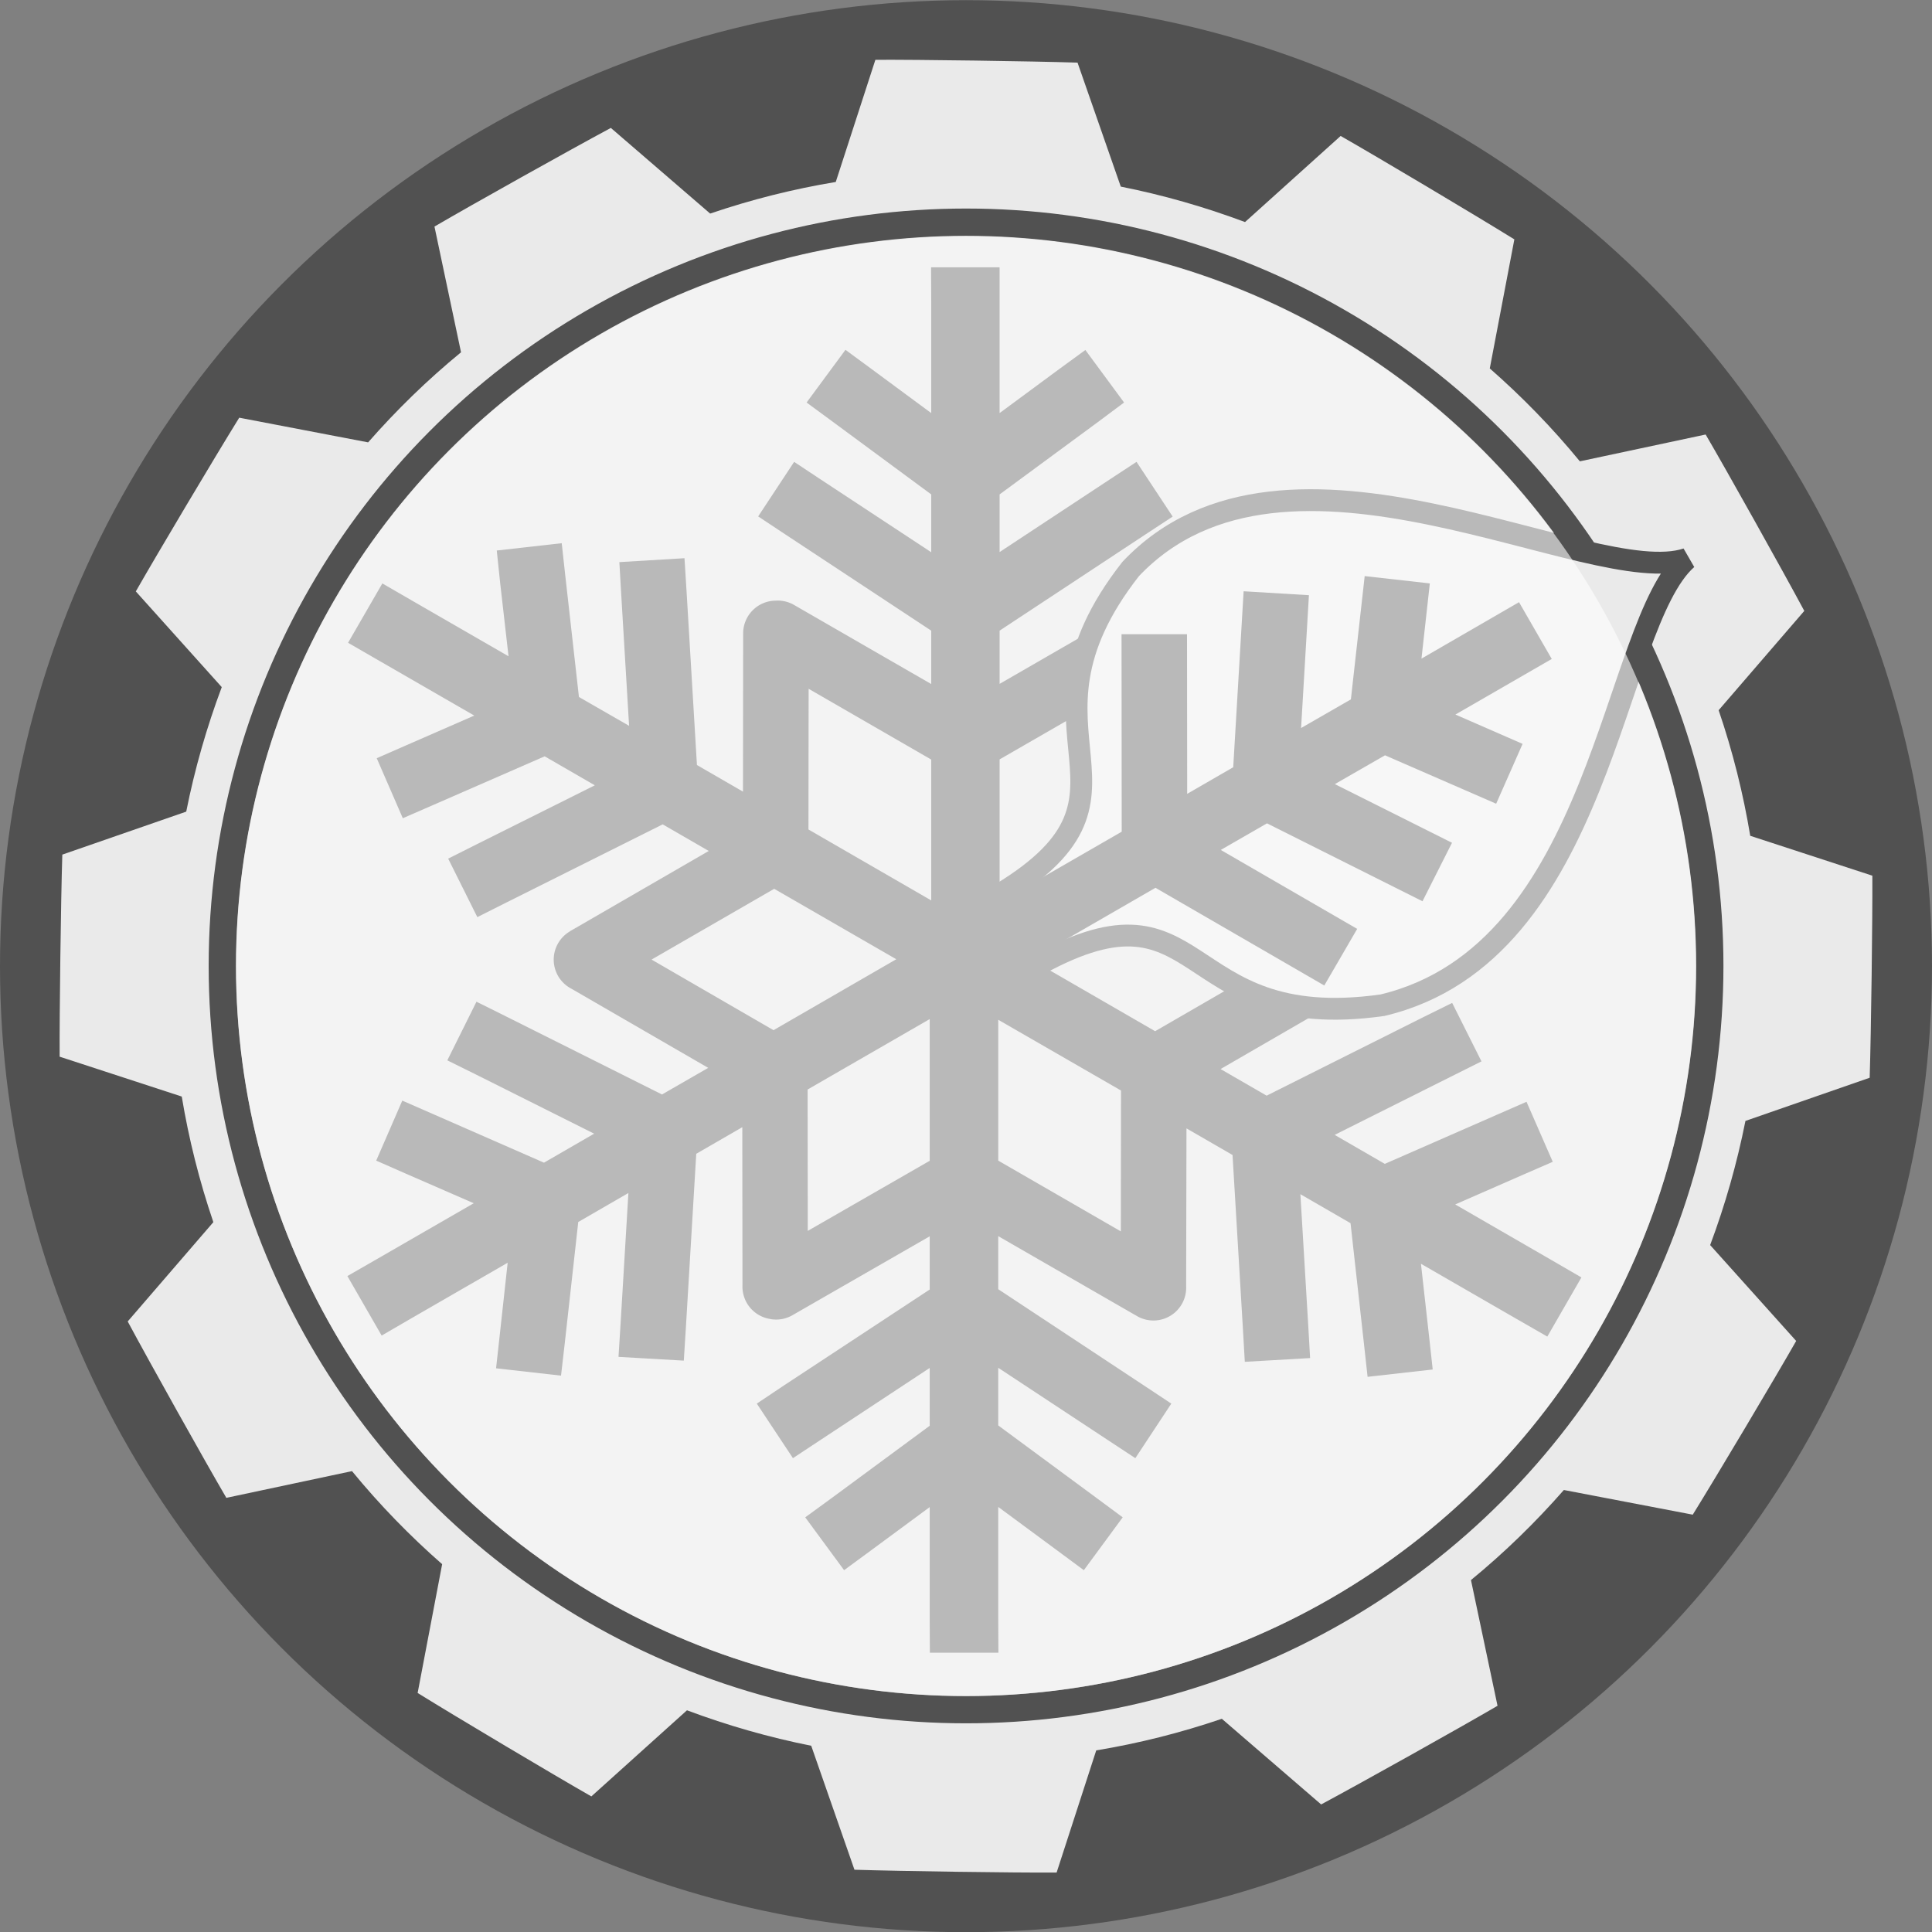 <?xml version="1.0" encoding="UTF-8" standalone="no"?>
<!-- Created with Inkscape (http://www.inkscape.org/) -->

<svg
   width="354.072"
   height="354.137"
   id="svg2"
   version="1.1"
   inkscape:version="1.3.2 (091e20e, 2023-11-25)"
   sodipodi:docname="sticker_light.svg"
   inkscape:export-filename="sticker_light.jpg"
   inkscape:export-xdpi="360"
   inkscape:export-ydpi="360"
   xml:space="preserve"
   xmlns:inkscape="http://www.inkscape.org/namespaces/inkscape"
   xmlns:sodipodi="http://sodipodi.sourceforge.net/DTD/sodipodi-0.dtd"
   xmlns="http://www.w3.org/2000/svg"
   xmlns:svg="http://www.w3.org/2000/svg"
   xmlns:rdf="http://www.w3.org/1999/02/22-rdf-syntax-ns#"
   xmlns:cc="http://creativecommons.org/ns#"
   xmlns:dc="http://purl.org/dc/elements/1.1/"><rect width="100%" height="100%" fill="#808080" stroke="none"/><defs
     id="defs4" /><sodipodi:namedview
     id="base"
     pagecolor="#ffffff"
     bordercolor="#666666"
     borderopacity="1.0"
     inkscape:pageopacity="0"
     inkscape:pageshadow="2"
     inkscape:zoom="1.1982407"
     inkscape:cx="130.60815"
     inkscape:cy="129.77359"
     inkscape:document-units="px"
     inkscape:current-layer="layer3"
     showgrid="false"
     inkscape:window-width="960"
     inkscape:window-height="1076"
     inkscape:window-x="960"
     inkscape:window-y="226"
     inkscape:window-maximized="0"
     fit-margin-top="0"
     fit-margin-left="0"
     fit-margin-right="0"
     fit-margin-bottom="0"
     showguides="true"
     inkscape:guide-bbox="true"
     inkscape:snap-to-guides="true"
     inkscape:snap-center="true"
     borderlayer="true"
     inkscape:showpageshadow="2"
     inkscape:pagecheckerboard="0"
     inkscape:deskcolor="#d1d1d1"><inkscape:grid
       id="grid2"
       units="px"
       originx="0"
       originy="0"
       spacingx="1"
       spacingy="1"
       empcolor="#0099e5"
       empopacity="0.302"
       color="#0099e5"
       opacity="0.149"
       empspacing="5"
       dotted="false"
       gridanglex="30"
       gridanglez="30"
       visible="false" /></sodipodi:namedview><g
     inkscape:groupmode="layer"
     id="layer3"
     inkscape:label="background"
     style="display:inline"
     transform="translate(-204.306,-77.244)"><circle
       style="display:inline;fill:#515151;stroke-width:7.559"
       id="path2"
       cx="381.342"
       cy="254.313"
       r="177.036" /><g
       id="g3903-6"
       transform="rotate(60,280.278,355.676)"><path
         transform="translate(-314.41,-375.777)"
         inkscape:connector-curvature="0"
         id="path3047-7"
         d="m 540.831,427.136 -7.271,22.423 c -7.904,1.304 -15.577,3.262 -22.998,5.783 L 492.332,439.616 c -7.6,4.079 -25.452,14.075 -32.333,18.094 l 4.904,23.066 c -6.108,5.029 -11.797,10.527 -17.012,16.471 l -23.641,-4.498 c -4.543,7.332 -15.025,24.904 -18.973,31.825 l 15.761,17.485 c -2.761,7.347 -4.94,14.974 -6.494,22.829 l -22.694,7.914 c -0.268,8.621 -0.548,29.065 -0.507,37.034 l 22.389,7.305 c 1.304,7.904 3.262,15.577 5.783,22.998 l -15.727,18.196 c 4.079,7.6 14.075,25.452 18.094,32.333 l 23.066,-4.87 c 5.039,6.12 10.547,11.822 16.505,17.046 l -4.532,23.607 c 7.332,4.543 24.904,14.991 31.825,18.94 l 17.519,-15.727 c 7.347,2.759 14.975,4.939 22.829,6.494 l 7.914,22.694 c 8.621,0.268 29.065,0.548 37.034,0.507 l 7.271,-22.389 c 7.915,-1.306 15.602,-3.257 23.032,-5.783 l 18.196,15.693 c 7.6,-4.079 25.452,-14.075 32.333,-18.094 l -4.904,-23.066 c 6.106,-5.029 11.798,-10.528 17.012,-16.471 l 23.641,4.498 c 4.543,-7.332 15.025,-24.904 18.973,-31.825 l -15.761,-17.485 c 2.76,-7.346 4.94,-14.975 6.494,-22.829 l 22.694,-7.914 c 0.268,-8.621 0.548,-29.065 0.507,-37.034 l -22.389,-7.305 c -1.304,-7.898 -3.263,-15.583 -5.783,-22.998 l 15.727,-18.196 c -4.079,-7.6 -14.075,-25.452 -18.094,-32.333 l -23.1,4.87 c -5.021,-6.094 -10.538,-11.772 -16.471,-16.978 l 4.532,-23.675 c -7.332,-4.543 -24.904,-14.991 -31.825,-18.94 l -17.519,15.727 c -7.346,-2.759 -14.974,-4.944 -22.829,-6.494 l -7.914,-22.694 c -8.621,-0.268 -29.065,-0.548 -37.034,-0.507 z"
         style="fill:#eaeaea;fill-opacity:1;fill-rule:evenodd;stroke:none" /><circle
         transform="matrix(1.046,0,0,1.046,17.933,5.285)"
         id="path3049-5"
         style="fill:#e2e2e2;fill-opacity:1;stroke:#515151;stroke-width:4.779;stroke-linecap:butt;stroke-linejoin:miter;stroke-miterlimit:4;stroke-dasharray:none;stroke-opacity:1"
         cx="215.162"
         cy="202.824"
         r="130.31" /><path
         style="color:#000000;font-style:normal;font-variant:normal;font-weight:normal;font-stretch:normal;font-size:medium;line-height:normal;font-family:Sans;-inkscape-font-specification:Sans;text-indent:0;text-align:start;text-decoration:none;text-decoration-line:none;letter-spacing:normal;word-spacing:normal;text-transform:none;writing-mode:lr-tb;direction:ltr;baseline-shift:baseline;text-anchor:start;display:inline;overflow:visible;visibility:visible;fill:#515151;fill-opacity:1;stroke:none;stroke-width:12.555;marker:none;enable-background:accumulate"
         d="m 1039.312,96.5 0.031,6.281 v 20.438 l -10.875,-8.031 -4.844,-3.562 -7.125,9.656 4.844,3.562 18,13.281 v 10.594 l -20.125,-13.25 -5,-3.312 -6.594,10 5,3.312 26.719,17.625 v 9.781 l -25.094,-14.469 a 6.001,6.001 0 0 0 -3.469,-0.812 6.001,6.001 0 0 0 -5.906,6.062 l -0.031,28.938 -8.438,-4.875 -1.906,-31.906 -0.375,-6 -11.938,0.719 0.344,5.969 1.438,24.031 -9.188,-5.281 -2.5,-22.219 -0.656,-5.969 -11.906,1.344 0.625,5.969 1.531,13.406 -17.719,-10.219 -5.406,-3.125 -6.281,10.875 5.406,3.125 17.719,10.219 -12.375,5.406 -5.5,2.406 4.781,11 5.531,-2.406 20.469,-8.938 9.188,5.312 -21.531,10.75 -5.344,2.688 5.344,10.719 5.344,-2.688 28.625,-14.312 8.438,4.875 -25.062,14.5 a 6.001,6.001 0 0 0 -0.219,0.125 6.001,6.001 0 0 0 -0.156,0.094 6.001,6.001 0 0 0 -0.125,0.094 6.001,6.001 0 0 0 0.406,10.438 l 25.062,14.5 -8.469,4.875 -28.594,-14.312 -5.406,-2.688 -5.344,10.75 5.375,2.656 21.531,10.781 -9.188,5.312 -20.469,-8.969 -5.5,-2.406 -4.781,11 5.469,2.406 12.406,5.406 -17.719,10.219 -5.438,3.125 6.281,10.906 5.438,-3.156 17.656,-10.188 -1.469,13.406 -0.656,5.938 11.906,1.344 0.688,-5.969 2.469,-22.188 9.188,-5.312 -1.438,24.031 -0.375,6 11.969,0.688 0.375,-5.969 1.906,-31.938 8.438,-4.875 0.031,28.938 a 6.001,6.001 0 0 0 4.781,6.156 6.001,6.001 0 0 0 0.344,0.062 6.001,6.001 0 0 0 0.125,0.031 6.001,6.001 0 0 0 4,-0.781 l 25.062,-14.406 v 9.75 l -26.688,17.562 -5,3.344 6.625,10 4.969,-3.281 20.094,-13.25 v 10.594 l -17.969,13.25 -4.844,3.531 7.125,9.688 4.844,-3.562 10.844,-8 v 20.438 l 0.031,6.25 h 12.562 l -0.031,-6.25 v -20.469 l 10.875,8.031 4.812,3.562 7.125,-9.688 -4.812,-3.562 -18,-13.281 v -10.562 l 20.094,13.25 5.031,3.312 6.594,-10 -5,-3.312 -26.719,-17.656 v -9.719 l 25.062,14.438 a 6.001,6.001 0 0 0 0.125,0.062 6.001,6.001 0 0 0 9.25,-5.312 l 0.062,-28.938 8.438,4.875 1.906,31.906 0.344,6 11.969,-0.688 -0.344,-6 -1.437,-24.031 9.188,5.312 2.469,22.188 0.656,5.969 11.938,-1.344 -0.656,-5.969 -1.5,-13.406 17.719,10.219 5.438,3.125 6.25,-10.844 -5.438,-3.156 -17.688,-10.219 12.344,-5.406 5.531,-2.406 -4.812,-11 -5.5,2.406 -20.469,8.969 -9.188,-5.312 21.531,-10.781 5.375,-2.688 -5.375,-10.719 -5.375,2.656 -28.625,14.344 -8.438,-4.875 25.062,-14.5 a 6.001,6.001 0 0 0 2.219,-8.312 6.001,6.001 0 0 0 -8.219,-2.094 L 1080.375,236.5 l -27.688,-16 0.125,-0.188 -0.938,-0.531 V 186.688 l 31.062,-17.906 a 6.001,6.001 0 0 0 2.25,-8.281 6.001,6.001 0 0 0 -8.219,-2.125 l -25.094,14.469 v -9.75 l 26.719,-17.625 5,-3.281 -6.625,-10.031 -5,3.281 -20.094,13.25 V 138.125 l 18,-13.25 4.812,-3.594 -7.094,-9.625 -4.844,3.531 -10.875,8.031 V 102.781 96.5 Z m -22.438,77.25 22.469,12.969 v 25.812 l -22.5,-13 0.031,-25.781 z m -6.312,36.656 22.375,12.906 -22.5,13 -22.344,-12.938 z m 28.5,23.875 V 260.25 l -22.344,12.844 -0.031,-25.906 22.375,-12.906 z m 12.562,0.125 22.5,12.969 -0.031,25.812 -22.469,-12.969 v -25.812 z"
         transform="rotate(-60,638.21,916.175)"
         id="path3190-6"
         inkscape:connector-curvature="0" /><path
         sodipodi:nodetypes="cccccc"
         inkscape:connector-curvature="0"
         id="path3077-3"
         d="m 249.39,207.599 c 0.059,-37.917 23.47,-16.56 37.999,-52.665 11.862,-39.852 -39.333,-71.139 -42.942,-89.232 -3.609,18.156 -61.232,49.38 -49.371,89.232 14.529,36.105 39.597,14.083 39.656,52 z"
         style="color:#000000;display:inline;overflow:visible;visibility:visible;fill:#eaeaea;fill-opacity:1;stroke:#515151;stroke-width:4;stroke-linecap:butt;stroke-linejoin:miter;stroke-miterlimit:4;stroke-dasharray:none;stroke-dashoffset:0;stroke-opacity:1;marker:none;enable-background:accumulate" /><path
         style="color:#000000;font-style:normal;font-variant:normal;font-weight:normal;font-stretch:normal;font-size:medium;line-height:normal;font-family:Sans;-inkscape-font-specification:Sans;text-indent:0;text-align:start;text-decoration:none;text-decoration-line:none;letter-spacing:normal;word-spacing:normal;text-transform:none;writing-mode:lr-tb;direction:ltr;baseline-shift:baseline;text-anchor:start;display:inline;overflow:visible;visibility:visible;fill:#515151;fill-opacity:1;stroke:none;stroke-width:12;marker:none;enable-background:accumulate"
         d="m 1118.781,153.094 -2.531,22.594 -9.125,5.25 1.438,-24.344 -11.969,-0.719 -1.906,32.25 -8.438,4.875 -0.031,-29.25 h -12 l 0.031,36.188 -30.406,17.531 6,10.406 30.594,-17.656 30.938,17.906 6.031,-10.375 -25,-14.469 8.469,-4.875 28.5,14.281 5.406,-10.719 -21.469,-10.75 9.188,-5.281 20.375,8.875 4.844,-10.969 -12.313,-5.375 17.656,-10.188 -6,-10.406 -17.875,10.344 1.531,-13.781 z"
         transform="rotate(-60,638.21,916.175)"
         id="path3893-6"
         inkscape:connector-curvature="0" /></g></g><g
     inkscape:groupmode="layer"
     id="layer5"
     inkscape:label="Layer 3"
     style="display:inline" /><g
     inkscape:label="Layer 1"
     inkscape:groupmode="layer"
     id="layer1"
     transform="translate(-204.306,-77.244)"
     style="display:inline"><circle
       style="display:inline;opacity:0.6;fill:#ffffff;fill-opacity:1;stroke:none;stroke-width:11.385;stroke-dasharray:none;stroke-opacity:1"
       id="path1"
       cx="381.342"
       cy="254.313"
       inkscape:label="path1"
       r="133.77" /></g></svg>
